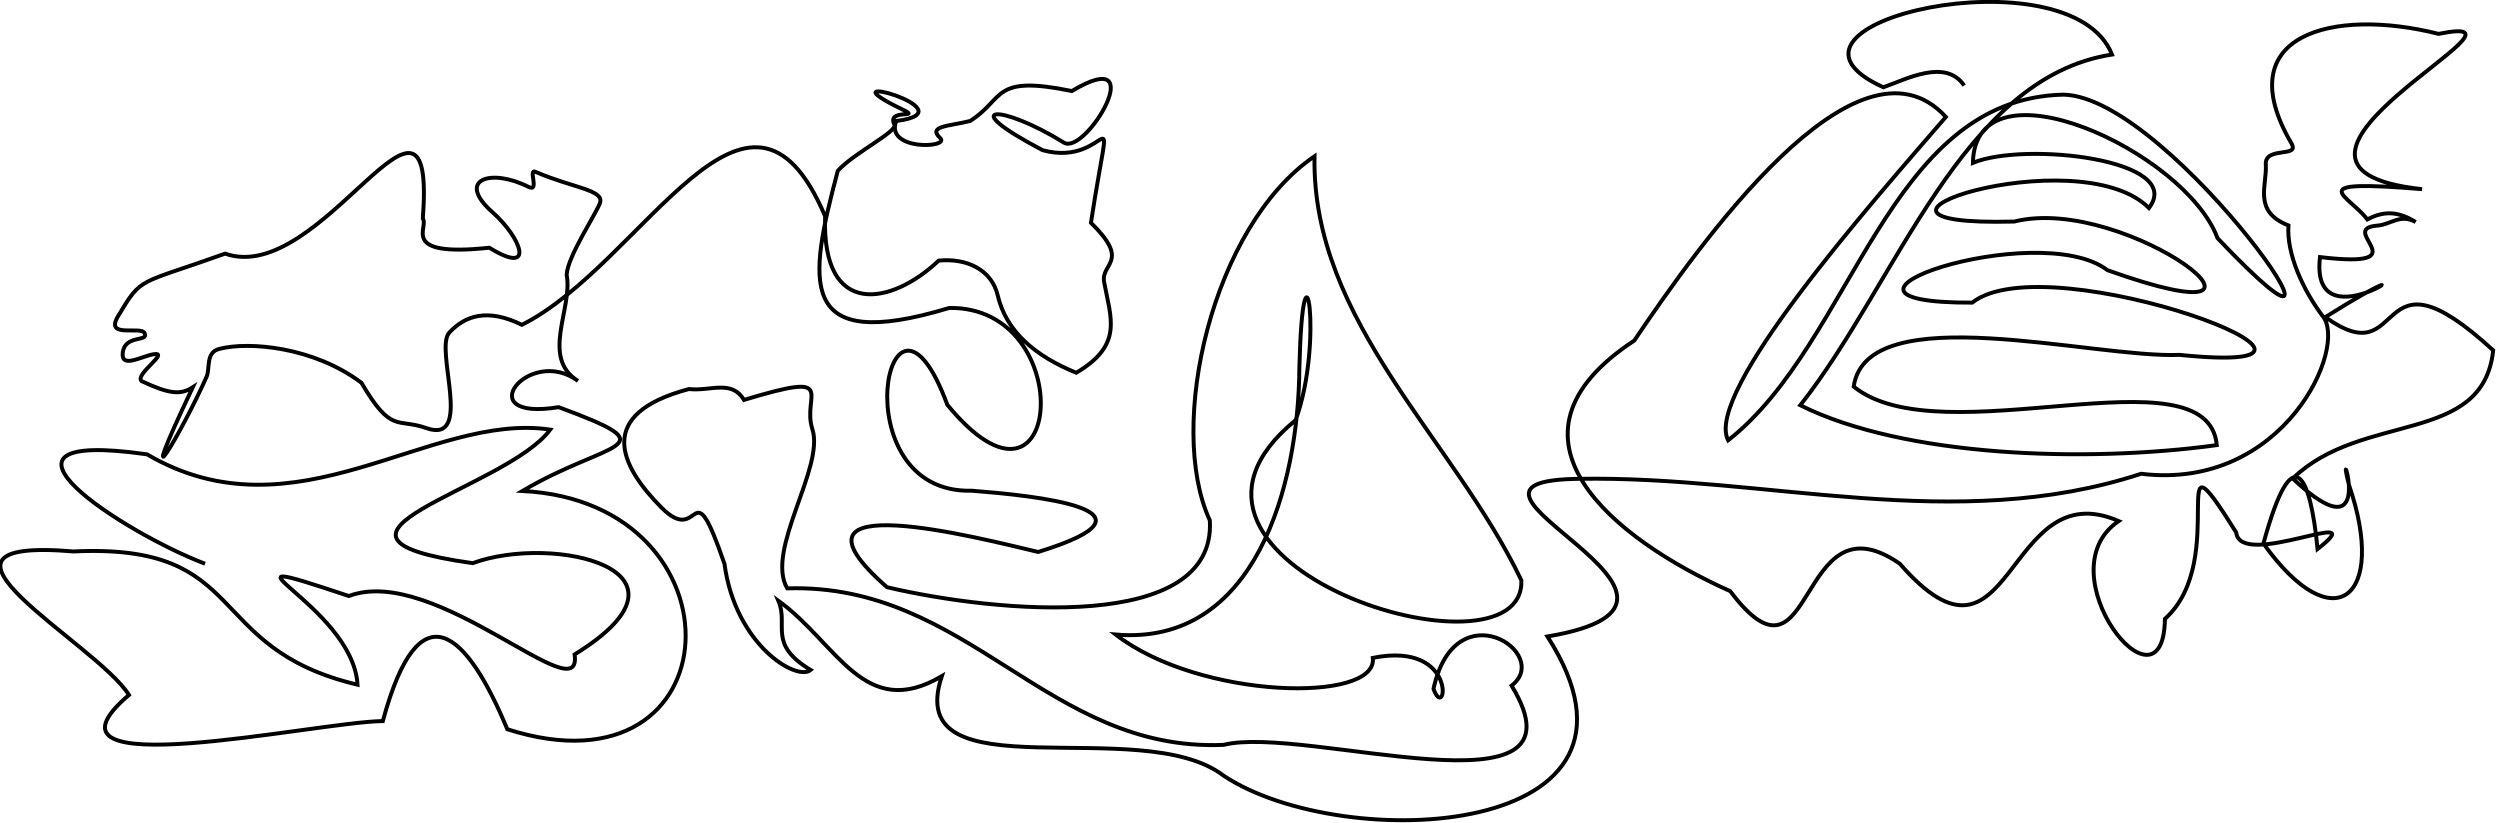 <?xml version="1.0" encoding="UTF-8" standalone="no"?>
<!-- Created with Inkscape (http://www.inkscape.org/) -->

<svg
   xmlns:dc="http://purl.org/dc/elements/1.1/"
   xmlns:cc="http://creativecommons.org/ns#"
   xmlns:rdf="http://www.w3.org/1999/02/22-rdf-syntax-ns#"
   xmlns:svg="http://www.w3.org/2000/svg"
   xmlns="http://www.w3.org/2000/svg"
   xmlns:sodipodi="http://sodipodi.sourceforge.net/DTD/sodipodi-0.dtd"
   xmlns:inkscape="http://www.inkscape.org/namespaces/inkscape"
   width="632.09"
   height="208"
   id="svg5294"
   version="1.1"
   inkscape:version="0.48.2 r9819"
   sodipodi:docname="travel.svg"
   inkscape:export-filename="/Users/krtonga/bash/code/projects/krtonga.github.io/public/VERS2.png"
   inkscape:export-xdpi="200"
   inkscape:export-ydpi="200">
  <defs
     id="defs5296" />
  <sodipodi:namedview
     id="base"
     pagecolor="#ffffff"
     bordercolor="#666666"
     borderopacity="1.0"
     inkscape:pageopacity="0.0"
     inkscape:pageshadow="2"
     inkscape:zoom="1.4142136"
     inkscape:cx="322.12391"
     inkscape:cy="158.19344"
     inkscape:document-units="px"
     inkscape:current-layer="svg5294"
     showgrid="false"
     inkscape:window-width="1207"
     inkscape:window-height="671"
     inkscape:window-x="53"
     inkscape:window-y="7"
     inkscape:window-maximized="0" />
  <path
     style="fill:none;stroke:#000000;stroke-width:1px;stroke-linecap:butt;stroke-linejoin:miter;stroke-opacity:1"
     d="m 51.841,142.533 c -20.236,-7.68 -61.795,-34.36 -14.666,-27.662 37.624,22.047 71.371,-10.773 101.95,-6.254 -11.191,15.196 -68.503,26.966 -19.607,33.768 20.273,-7.456 60.487,1.68 25.758,23.087 2.213,15.216 -35.301,-23.023 -57.071,-14.775 -39.529,-13.195 0.998,1.95 2.193,22.419 -39.322,-9.315 -26.788,-35.824 -71.784,-33.689 -45.283,-3.804 5.663,23.081 13.995,36.274 -27.685,23.579 47.326,6.796 64.184,6.611 9.315,-34.53 21.406,-22.121 31.472,2.065 57.861,18.49 61.005,-57.339 3.817,-60.243 21.834,-12.902 37.964,-10.566 9.173,-21.189 -22.942,3.735 -7.551,-15.817 4.865,-6.642 -9.512,-5.948 -1.238,-18.319 -2.847,-26.813 0.186,-4.646 7.581,-15.62 8.432,-18.214 1.076,-3.277 -6.816,-3.745 -16.199,-7.775 -2.202,-1.185 1.079,5.249 -1.878,3.753 -9.561,-4.835 -18.484,-1.875 -9.089,6.421 7.128,6.294 11.114,16.292 -0.816,8.96 -22.996,2.456 -15.173,-5.223 -16.817,-7.349 3.409,-45.313 -25.558,17.484 -49.992,8.84 -22.109,7.945 -20.95,5.583 -27.076,15.834 -3.428,5.736 5.789,2.359 6.729,4.27 1.134,2.306 -5.062,0.276 -5.539,5.001 -0.407,4.025 4.726,0.84 7.783,0.337 4.358,-0.717 -4.907,5.152 -3.005,6.793 7.274,3.414 9.941,3.465 12.935,1.552 -15.944,33.576 -2.598,11.157 3.505,-2.694 0.899,-2.04 -0.291,-6.086 3.148,-6.99 7.611,-2 24.067,-0.45 35.998,8.558 7.608,12.982 9.015,8.839 16.374,11.441 12.173,4.303 1.974,-19.987 5.833,-24.136 3.962,-4.261 9.568,-6.264 18.365,-1.967 30.688,-15.412 57.131,-73.57 76.656,-27.444 -0.904,26.081 16.936,22.405 28.71,11.214 7.1,-0.705 13.416,2.302 14.929,8.789 2.13,9.135 9.473,15.331 19.85,19.564 12.001,-7.06 8.711,-13.832 7.051,-22.955 -0.876,-4.811 6.826,-5.037 -3.326,-14.977 5.685,-36.831 5.48,-13.559 -12.196,-18.336 -22.5,-11.768 -10.511,-11.782 5.339,-1.929 5.532,3.439 22.535,-25.303 2.026,-13.035 -20.39,-4.188 -16.781,1.932 -25.723,7.573 -5.417,1.363 -10.793,1.227 -7.565,4.317 2.642,2.529 -13.992,3.271 -11.113,-4.306 19.803,-2.576 -20.666,-13.647 1.742,-2.837 4.734,2.284 -4.227,-0.424 -2.205,3.757 0.847,1.751 -10.262,7.159 -14.316,11.666 -7.375,27.943 -10.78,46.448 28.187,34.676 33.079,-0.51 28.718,59.966 -0.487,24.486 -14.982,-40.765 -27.418,22.64 6.211,21.724 15.118,1.181 51.519,4.755 16.762,15.485 -14.661,-3.456 -68.238,-17.339 -38.219,8.911 28.007,6.567 83.297,11.632 81.617,-16.887 -11.016,-23.856 0.604,-74.491 26.467,-92.075 -0.796,41.774 35.366,71.728 52.302,107.224 0.939,27.544 -101.593,-4.182 -57.08,-40.497 7.287,-19.867 1.874,-51.182 0.941,-13.136 -0.185,29.437 -10.979,70.367 -46.45,67.334 21.258,16.454 66.403,17.402 65.026,5.897 21.934,-4.383 18.531,16.748 15.341,7.831 5.503,-25.294 30.201,-8.886 19.746,-0.81 21.17,34.824 -52.455,9.79 -72.804,14.977 -44.571,1.889 -64.427,-40.937 -110.348,-39.572 -5.609,-9.658 9.501,-30.527 6.371,-40.229 -2.806,-8.7 7.249,-14.844 -17.285,-7.417 -3.215,-5.219 -8.302,-2.152 -13.954,-2.743 -23.884,6.345 -17.355,19.422 -6.994,29.896 10.361,10.474 7.305,-10.905 15.998,14.278 2.765,20.596 18.295,29.785 21.795,26.857 -11.007,-6.626 -5.464,-11.231 -8.169,-17.517 14.967,10.827 21.665,30.657 41.327,19.079 -10.206,30.505 50.351,9.079 71.247,25.156 30.224,20.078 114.804,16.175 81.881,-35.192 53.517,-9.048 -36.067,-39.318 7.873,-39.86 47.514,-0.853 95.121,14.167 142.215,-1.279 36.197,4.402 52.538,-32.378 45.825,-39.984 -4.848,-6.5 -9.051,-15.527 -8.566,-22.811 -9.08,-3.529 -5.368,-10.17 -5.723,-15.384 -0.322,-4.715 8.664,-1.631 6.501,-5.328 -16.178,-27.657 10.613,-34.412 37.184,-27.717 30.908,-6.226 -56.281,33.617 -4.172,39.266 -30.978,-2.556 -18.606,1.366 -13.834,7.658 4.508,-2.454 8.23,-1.833 12.212,0.65 -3.892,-2.179 -6.295,0.65 -9.649,0.901 -10.64,0.795 11.476,11.035 -14.542,7.964 -2.823,24.375 35.577,-6.253 1.352,15.17 21.156,15.221 11.244,-20.281 42.444,8.405 -2.561,24.088 -33.058,15.363 -50.699,32.408 22.741,21.402 10.413,-13.443 14.23,1.609 9.855,28.724 -3.871,39.693 -21.626,14.828 7.452,-27.336 11.872,-17.245 13.689,1.398 14.771,-11.568 -19.551,5.471 -20.578,-4.216 -18.673,-29.825 -1.115,6.681 -18.015,21.878 -0.38,26.361 -30.9,-11.72 -11.684,-24.74 -29.051,-12.584 -26.56,43.773 -55.352,10.785 -26.303,-18.202 -21.194,35.726 -42.871,6.942 -29.609,-13.248 -61.449,-38.922 -24.266,-63.354 16.034,-23.772 56.314,-81.072 78.788,-56.551 -18.98,21.966 -61.257,69.744 -55.054,81.766 31.726,-24.849 40.179,-86.429 84.772,-87.402 27.717,0.538 84.266,83.938 38.972,36.292 -8.175,-22.014 -61.194,-46.248 -61.866,-19.042 13.091,-5.457 53.881,-0.865 44.524,11.42 -17.955,-18.012 -87.392,4.833 -34.057,3.417 28.529,-7.146 78.323,31.833 23.585,12.305 -17.736,-13.488 -82.152,8.351 -34.223,8.198 19.293,-15.293 110.274,19.1 52.421,13.208 -21.967,0.9 -79.024,-14.736 -82.384,8.012 22.046,17.925 89.503,-10.017 91.811,14.808 -33.319,4.545 -79.155,2.976 -105.308,-10.082 24.514,-31.086 40.827,-82.81 78.811,-88.677 -10.496,-26.53 -93.423,-7.88 -57.81,8.281 5.776,-2.012 15.699,-7.394 20.429,-0.441"
     id="path3155"
     inkscape:connector-curvature="0"
     sodipodi:nodetypes="cccccccccccccccscsscccssssccsscsscccscsccsccscsscccccccccccccccccsccsccccccccccssccccsccccccccccccccccccccccccccccc" />
</svg>
